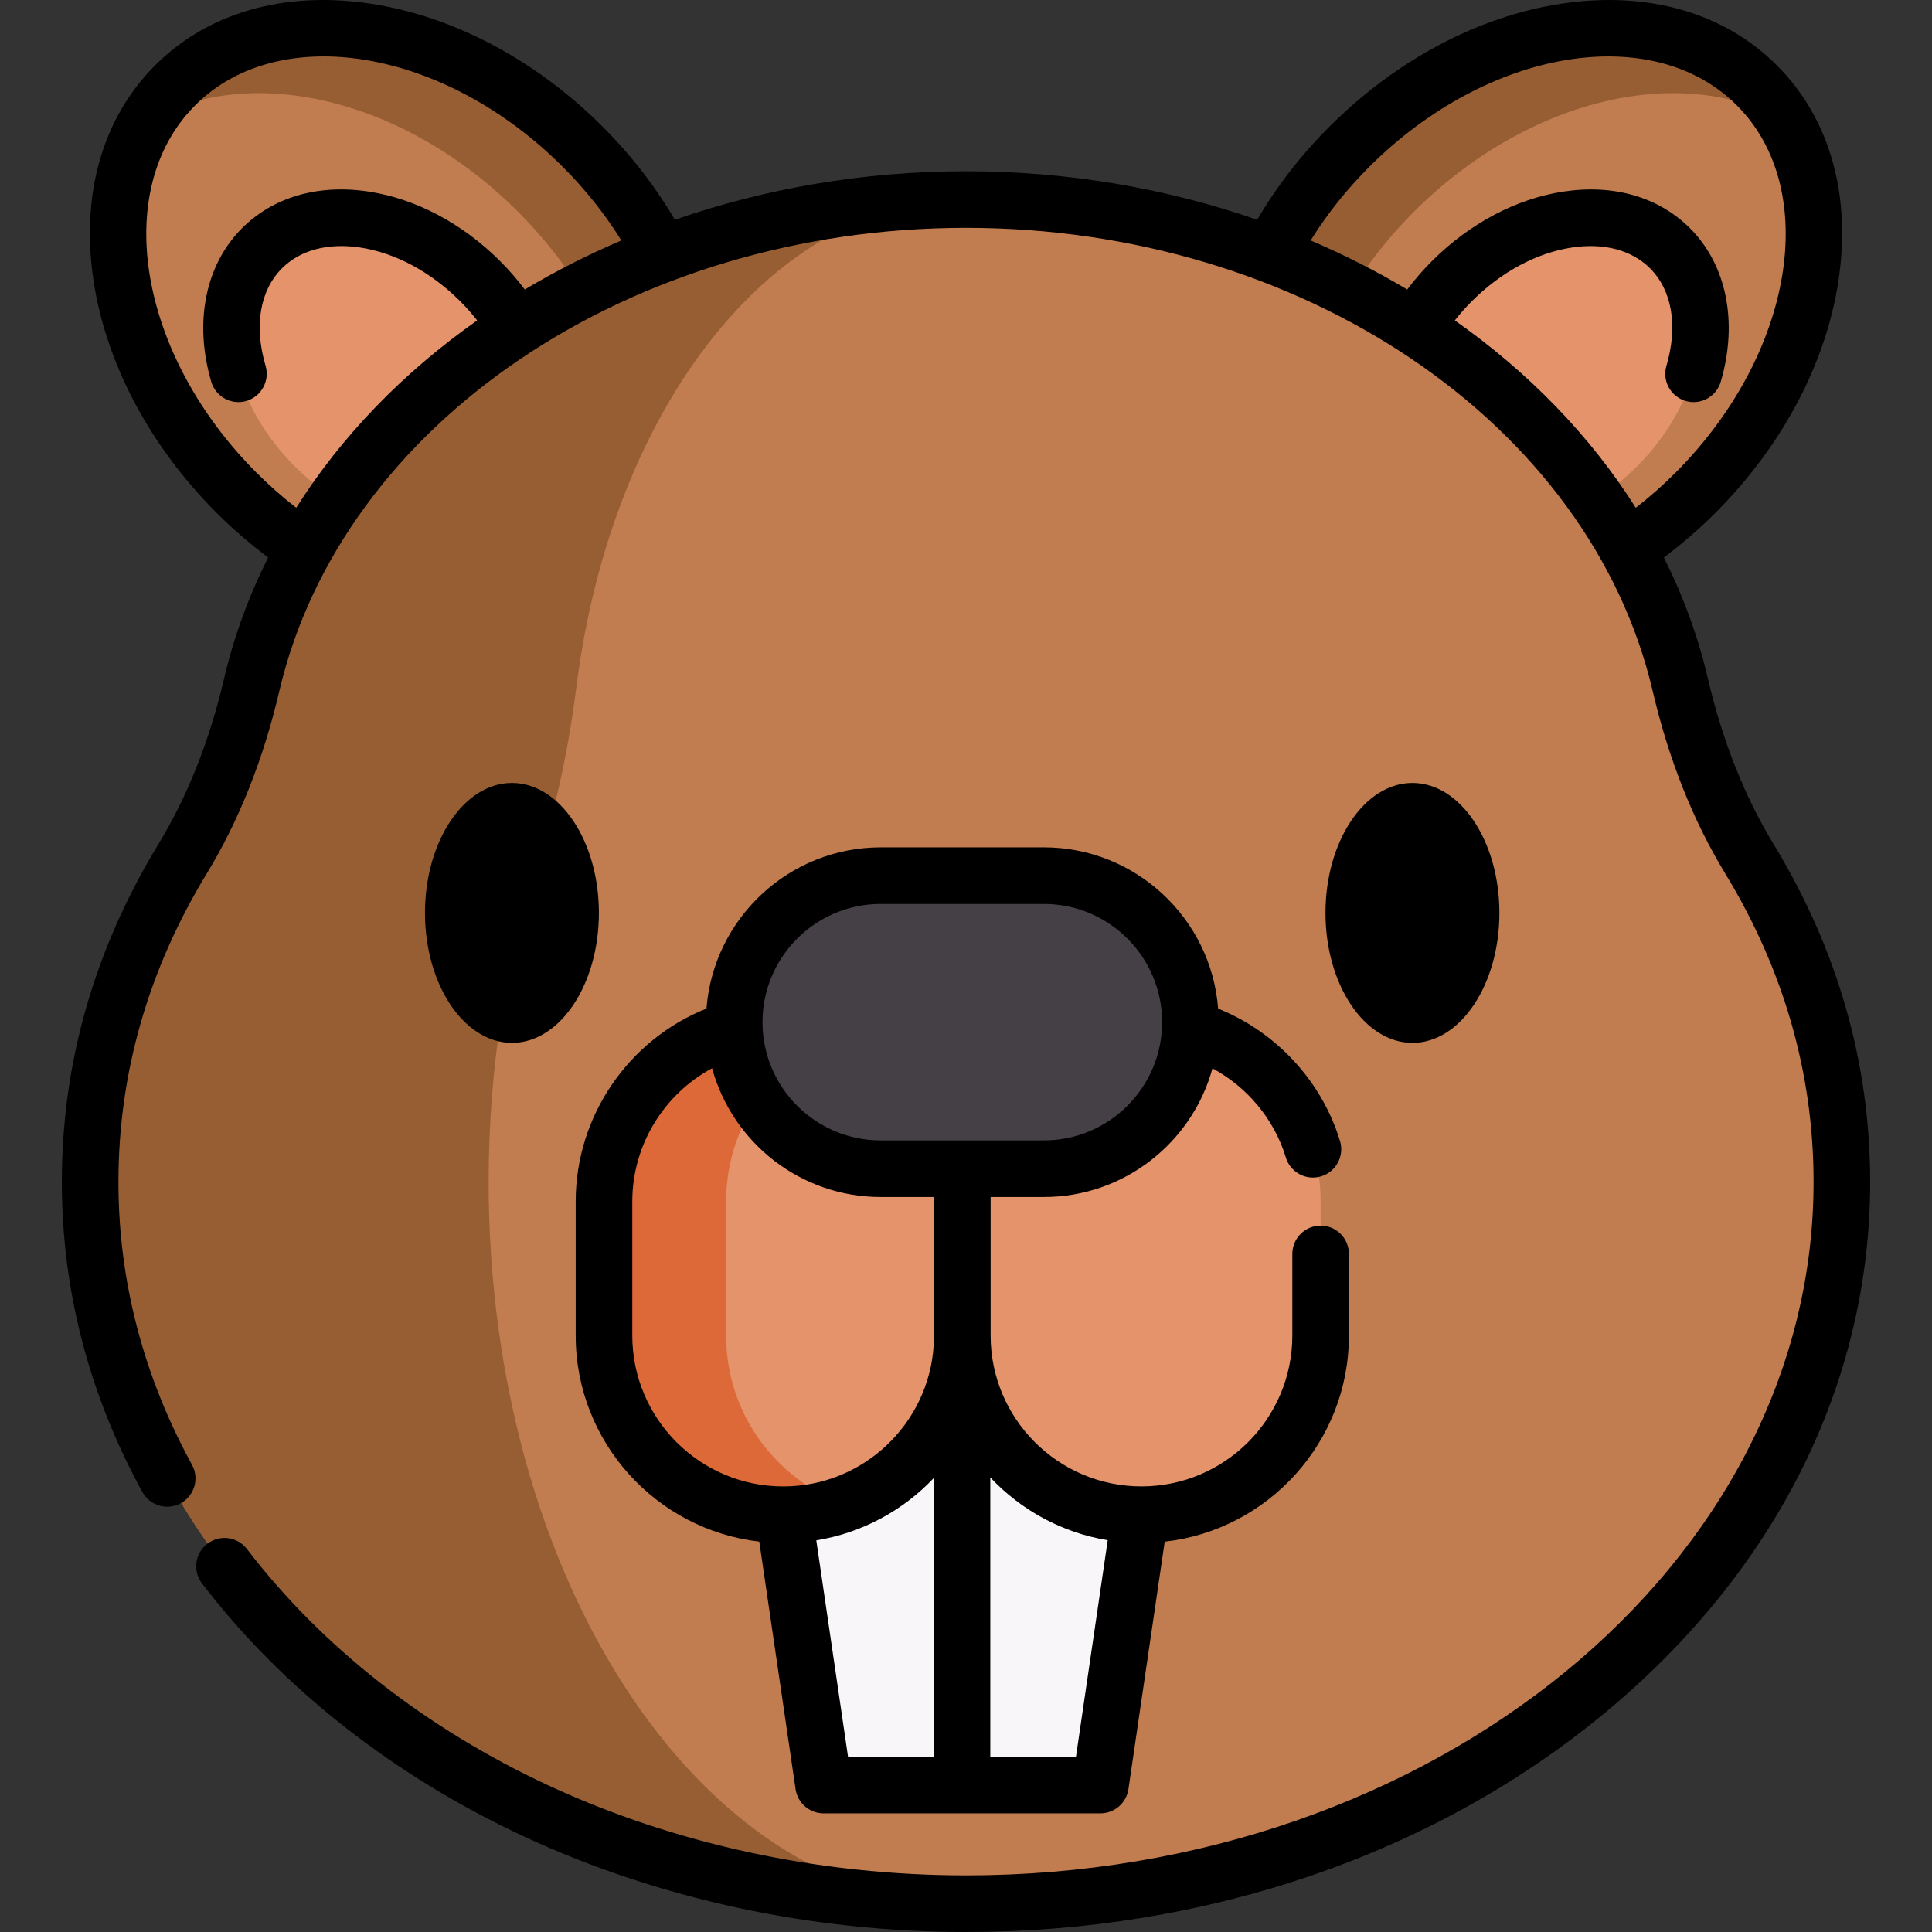<svg id="Capa_1" enable-background="new 0 0 511.987 511.987" height="512" viewBox="0 0 511.987 511.987" width="512" xmlns="http://www.w3.org/2000/svg"><rect x="0" y="0" width="511.987" height="511.987" fill="#333333" stroke="none"/><g><g><ellipse cx="403.437" cy="84.737" fill="#c17d4f" rx="87.883" ry="64.852" transform="matrix(.707 -.707 .707 .707 58.246 310.092)"/><path d="m473.075 32.278c-26.666-15.777-67.977-6.559-98.321 23.785-30.336 30.344-39.553 71.655-23.785 98.321-3.498-2.066-6.748-4.57-9.68-7.502-25.32-25.328-18.032-73.679 16.291-108.001 34.314-34.314 82.673-41.611 107.993-16.283 2.932 2.932 5.436 6.182 7.502 9.68z" fill="#985e33"/><ellipse cx="409.307" cy="99.045" fill="#e4936b" rx="47.046" ry="34.717" transform="matrix(.707 -.707 .707 .707 49.848 318.433)"/><ellipse cx="108.551" cy="84.737" fill="#c17d4f" rx="64.852" ry="87.883" transform="matrix(.707 -.707 .707 .707 -28.125 101.576)"/><path d="m38.912 32.278c26.666-15.777 67.977-6.559 98.321 23.785 30.336 30.344 39.553 71.655 23.785 98.321 3.498-2.066 6.748-4.57 9.68-7.502 25.32-25.328 18.032-73.679-16.291-108.001-34.313-34.315-82.672-41.612-107.992-16.284-2.932 2.933-5.436 6.183-7.503 9.681z" fill="#985e33"/><ellipse cx="102.681" cy="99.045" fill="#e4936b" rx="34.717" ry="47.046" transform="matrix(.707 -.707 .707 .707 -39.961 101.616)"/><path d="m463.585 227.549c-8.643-14.194-14.495-29.859-18.281-46.04-17.145-73.282-95.379-128.635-189.31-128.635-93.932 0-172.165 55.353-189.31 128.634-3.786 16.181-9.638 31.847-18.281 46.041-15.693 25.771-24.527 54.868-24.527 85.667 0 105.642 103.923 191.283 232.118 191.283s232.118-85.64 232.118-191.283c0-30.799-8.835-59.896-24.527-85.667z" fill="#c17d4f"/><path d="m254.358 504.486c-127.443-.724-230.484-86.076-230.484-191.266 0-30.799 8.833-59.896 24.531-85.672 8.642-14.197 14.495-29.863 18.273-46.039 17.145-73.284 95.389-128.635 189.319-128.635-51.19 0-93.835 55.351-103.179 128.635-2.054 16.177-5.247 31.842-9.961 46.039-8.546 25.776-13.367 54.873-13.367 85.672 0 104.807 55.756 189.936 124.868 191.266z" fill="#985e33"/><path d="m218.247 473.059h36.685v-123.123h-54.737z" fill="#f9f6f9"/><path d="m291.618 473.059h-36.686v-123.123h54.737z" fill="#f9f6f9"/><path d="m302.49 270.881h-47.477-47.477c-26.221 0-47.477 21.256-47.477 47.477v35.575c0 26.221 21.256 47.477 47.477 47.477 26.221 0 47.477-21.256 47.477-47.477 0 26.221 21.256 47.477 47.477 47.477 26.221 0 47.477-21.256 47.477-47.477v-35.575c0-26.221-21.256-47.477-47.477-47.477z" fill="#e4936b"/><path d="m223.711 398.586c-5.051 1.836-10.498 2.83-16.178 2.83-26.219 0-47.478-21.259-47.478-47.478v-35.581c0-26.219 21.259-47.478 47.478-47.478h32.366c-26.229 0-47.478 21.259-47.478 47.478v35.581c0 20.539 13.033 38.035 31.29 44.648z" fill="#dd6938"/><path d="m276.634 232.048h-43.242c-21.447 0-38.833 17.386-38.833 38.833 0 21.447 17.386 38.833 38.833 38.833h43.242c21.447 0 38.833-17.386 38.833-38.833 0-21.447-17.386-38.833-38.833-38.833z" fill="#454045"/></g><g><path d="m469.978 223.651c-7.671-12.597-13.519-27.35-17.383-43.845-2.611-11.165-6.553-21.889-11.662-32.073 4.777-3.57 9.354-7.527 13.657-11.829 17.719-17.725 29.302-39.585 32.615-61.553 3.441-22.812-2.36-43.071-16.335-57.046-13.975-13.976-34.234-19.778-57.046-16.336-21.968 3.314-43.828 14.897-61.552 32.618-7.535 7.534-13.937 15.811-19.129 24.653-23.885-8.301-49.992-12.858-77.15-12.858-27.156 0-53.262 4.558-77.148 12.86-5.193-8.843-11.594-17.121-19.129-24.655-17.725-17.72-39.585-29.303-61.553-32.617-22.812-3.444-43.071 2.36-57.046 16.336-13.976 13.973-19.777 34.233-16.336 57.045 3.314 21.968 14.897 43.828 32.618 61.554 4.301 4.301 8.878 8.258 13.657 11.829-5.109 10.183-9.052 20.905-11.665 32.069-3.865 16.499-9.713 31.251-17.383 43.848-17.002 27.925-25.623 58.059-25.623 89.566 0 28.65 7.18 56.295 21.34 82.167 1.988 3.633 6.545 4.967 10.18 2.978 3.633-1.989 4.967-6.546 2.978-10.18-12.938-23.638-19.498-48.86-19.498-74.965 0-28.715 7.885-56.225 23.435-81.766 8.497-13.955 14.948-30.181 19.176-48.229 16.658-71.179 93.2-122.842 181.998-122.842 88.808 0 165.349 51.662 181.997 122.844 4.227 18.046 10.679 34.272 19.176 48.227 15.551 25.54 23.435 53.05 23.435 81.766 0 101.331-100.759 183.77-224.608 183.77-38.842 0-77.125-8.253-110.71-23.866-32.422-15.073-60.028-36.725-79.833-62.616-2.516-3.289-7.223-3.916-10.513-1.4s-3.917 7.223-1.4 10.513c21.272 27.81 50.811 51.014 85.423 67.105 35.552 16.527 76.021 25.264 117.033 25.264 63.735 0 123.717-20.504 168.895-57.734 45.599-37.577 70.712-87.664 70.712-141.035 0-31.508-8.621-61.643-25.623-89.567zm-391.472-89.09c-3.653-2.833-7.168-5.929-10.5-9.261-31.335-31.345-38.64-75.033-16.283-97.39 22.356-22.356 66.045-15.051 97.388 16.282 6.027 6.027 11.235 12.571 15.549 19.529-8.926 3.807-17.479 8.154-25.59 13-1.982-2.634-4.16-5.15-6.531-7.514-10.008-10.014-22.4-16.566-34.894-18.448-13.334-2.011-25.236 1.447-33.52 9.731-9.725 9.725-12.768 24.933-8.139 40.684.96 3.268 3.95 5.387 7.192 5.387.7 0 1.413-.099 2.118-.306 3.974-1.168 6.249-5.336 5.081-9.31-3.103-10.558-1.516-19.979 4.354-25.849 4.831-4.832 12.175-6.786 20.679-5.506 9.345 1.408 18.763 6.458 26.528 14.228 1.624 1.62 3.13 3.323 4.517 5.094-19.511 13.731-35.882 30.544-47.949 49.649zm307.028-49.651c1.388-1.772 2.896-3.477 4.523-5.1 7.757-7.761 17.176-12.811 26.52-14.219 8.503-1.281 15.847.674 20.679 5.506 5.871 5.87 7.458 15.292 4.355 25.849-1.168 3.973 1.106 8.142 5.08 9.31.706.208 1.418.306 2.118.306 3.242 0 6.232-2.119 7.192-5.387 4.63-15.749 1.587-30.958-8.138-40.684-8.286-8.285-20.187-11.739-33.521-9.731-12.493 1.883-24.885 8.434-34.885 18.439-2.375 2.369-4.555 4.886-6.538 7.521-8.111-4.845-16.665-9.193-25.591-12.999 4.313-6.956 9.521-13.5 15.548-19.526 31.343-31.335 75.033-38.639 97.387-16.283 22.356 22.356 15.052 66.044-16.28 97.388-3.333 3.332-6.847 6.428-10.499 9.261-12.066-19.107-28.437-35.92-47.95-49.651z"/><path d="m135.665 207.483c-12.706 0-23.044 15.45-23.044 34.441s10.337 34.441 23.044 34.441 23.044-15.45 23.044-34.441-10.337-34.441-23.044-34.441z"/><path d="m374.301 276.365c12.706 0 23.044-15.45 23.044-34.441s-10.337-34.441-23.044-34.441-23.045 15.45-23.045 34.441 10.337 34.441 23.045 34.441z"/><path d="m322.811 267.293c-1.839-23.875-21.84-42.744-46.178-42.744h-43.239c-24.331 0-44.328 18.858-46.177 42.723-20.656 8.24-34.657 28.495-34.657 51.084v35.576c0 28.173 21.307 51.451 48.651 54.598l9.618 65.604c.54 3.682 3.699 6.412 7.421 6.412h36.673.01 36.683c3.721 0 6.88-2.729 7.421-6.412l9.616-65.587c27.424-3.073 48.817-26.388 48.817-54.613v-21.639c0-4.142-3.357-7.5-7.5-7.5s-7.5 3.358-7.5 7.5v21.639c0 22.038-17.935 39.968-39.978 39.968-22.012 0-39.923-17.878-39.975-39.873 0-.032.001-.065.001-.097v-36.722h14.115c21.312 0 39.298-14.469 44.679-34.096 9.217 4.966 16.366 13.478 19.44 23.619.981 3.239 3.957 5.326 7.174 5.326.721 0 1.453-.104 2.179-.324 3.964-1.202 6.203-5.389 5.002-9.353-4.828-15.927-16.958-28.94-32.296-35.089zm-155.252 86.64v-35.576c0-14.904 8.379-28.413 21.149-35.265 5.373 19.639 23.365 34.119 44.685 34.119h14.12v31.677c-.048.342-.081.689-.081 1.044v6.511c-1.291 20.932-18.706 37.376-39.686 37.464h-.213c-22.041-.001-39.974-17.933-39.974-39.974zm48.762 54.26c12.129-1.96 22.979-7.906 31.111-16.481v73.835h-22.702zm77.227-.03-8.413 57.385h-22.703v-74.024c8.1 8.623 18.937 14.638 31.116 16.639zm-16.915-105.952h-43.239c-17.276 0-31.331-14.055-31.331-31.331s14.055-31.331 31.331-31.331h43.239c17.276 0 31.331 14.055 31.331 31.331s-14.055 31.331-31.331 31.331z"/></g></g></svg>